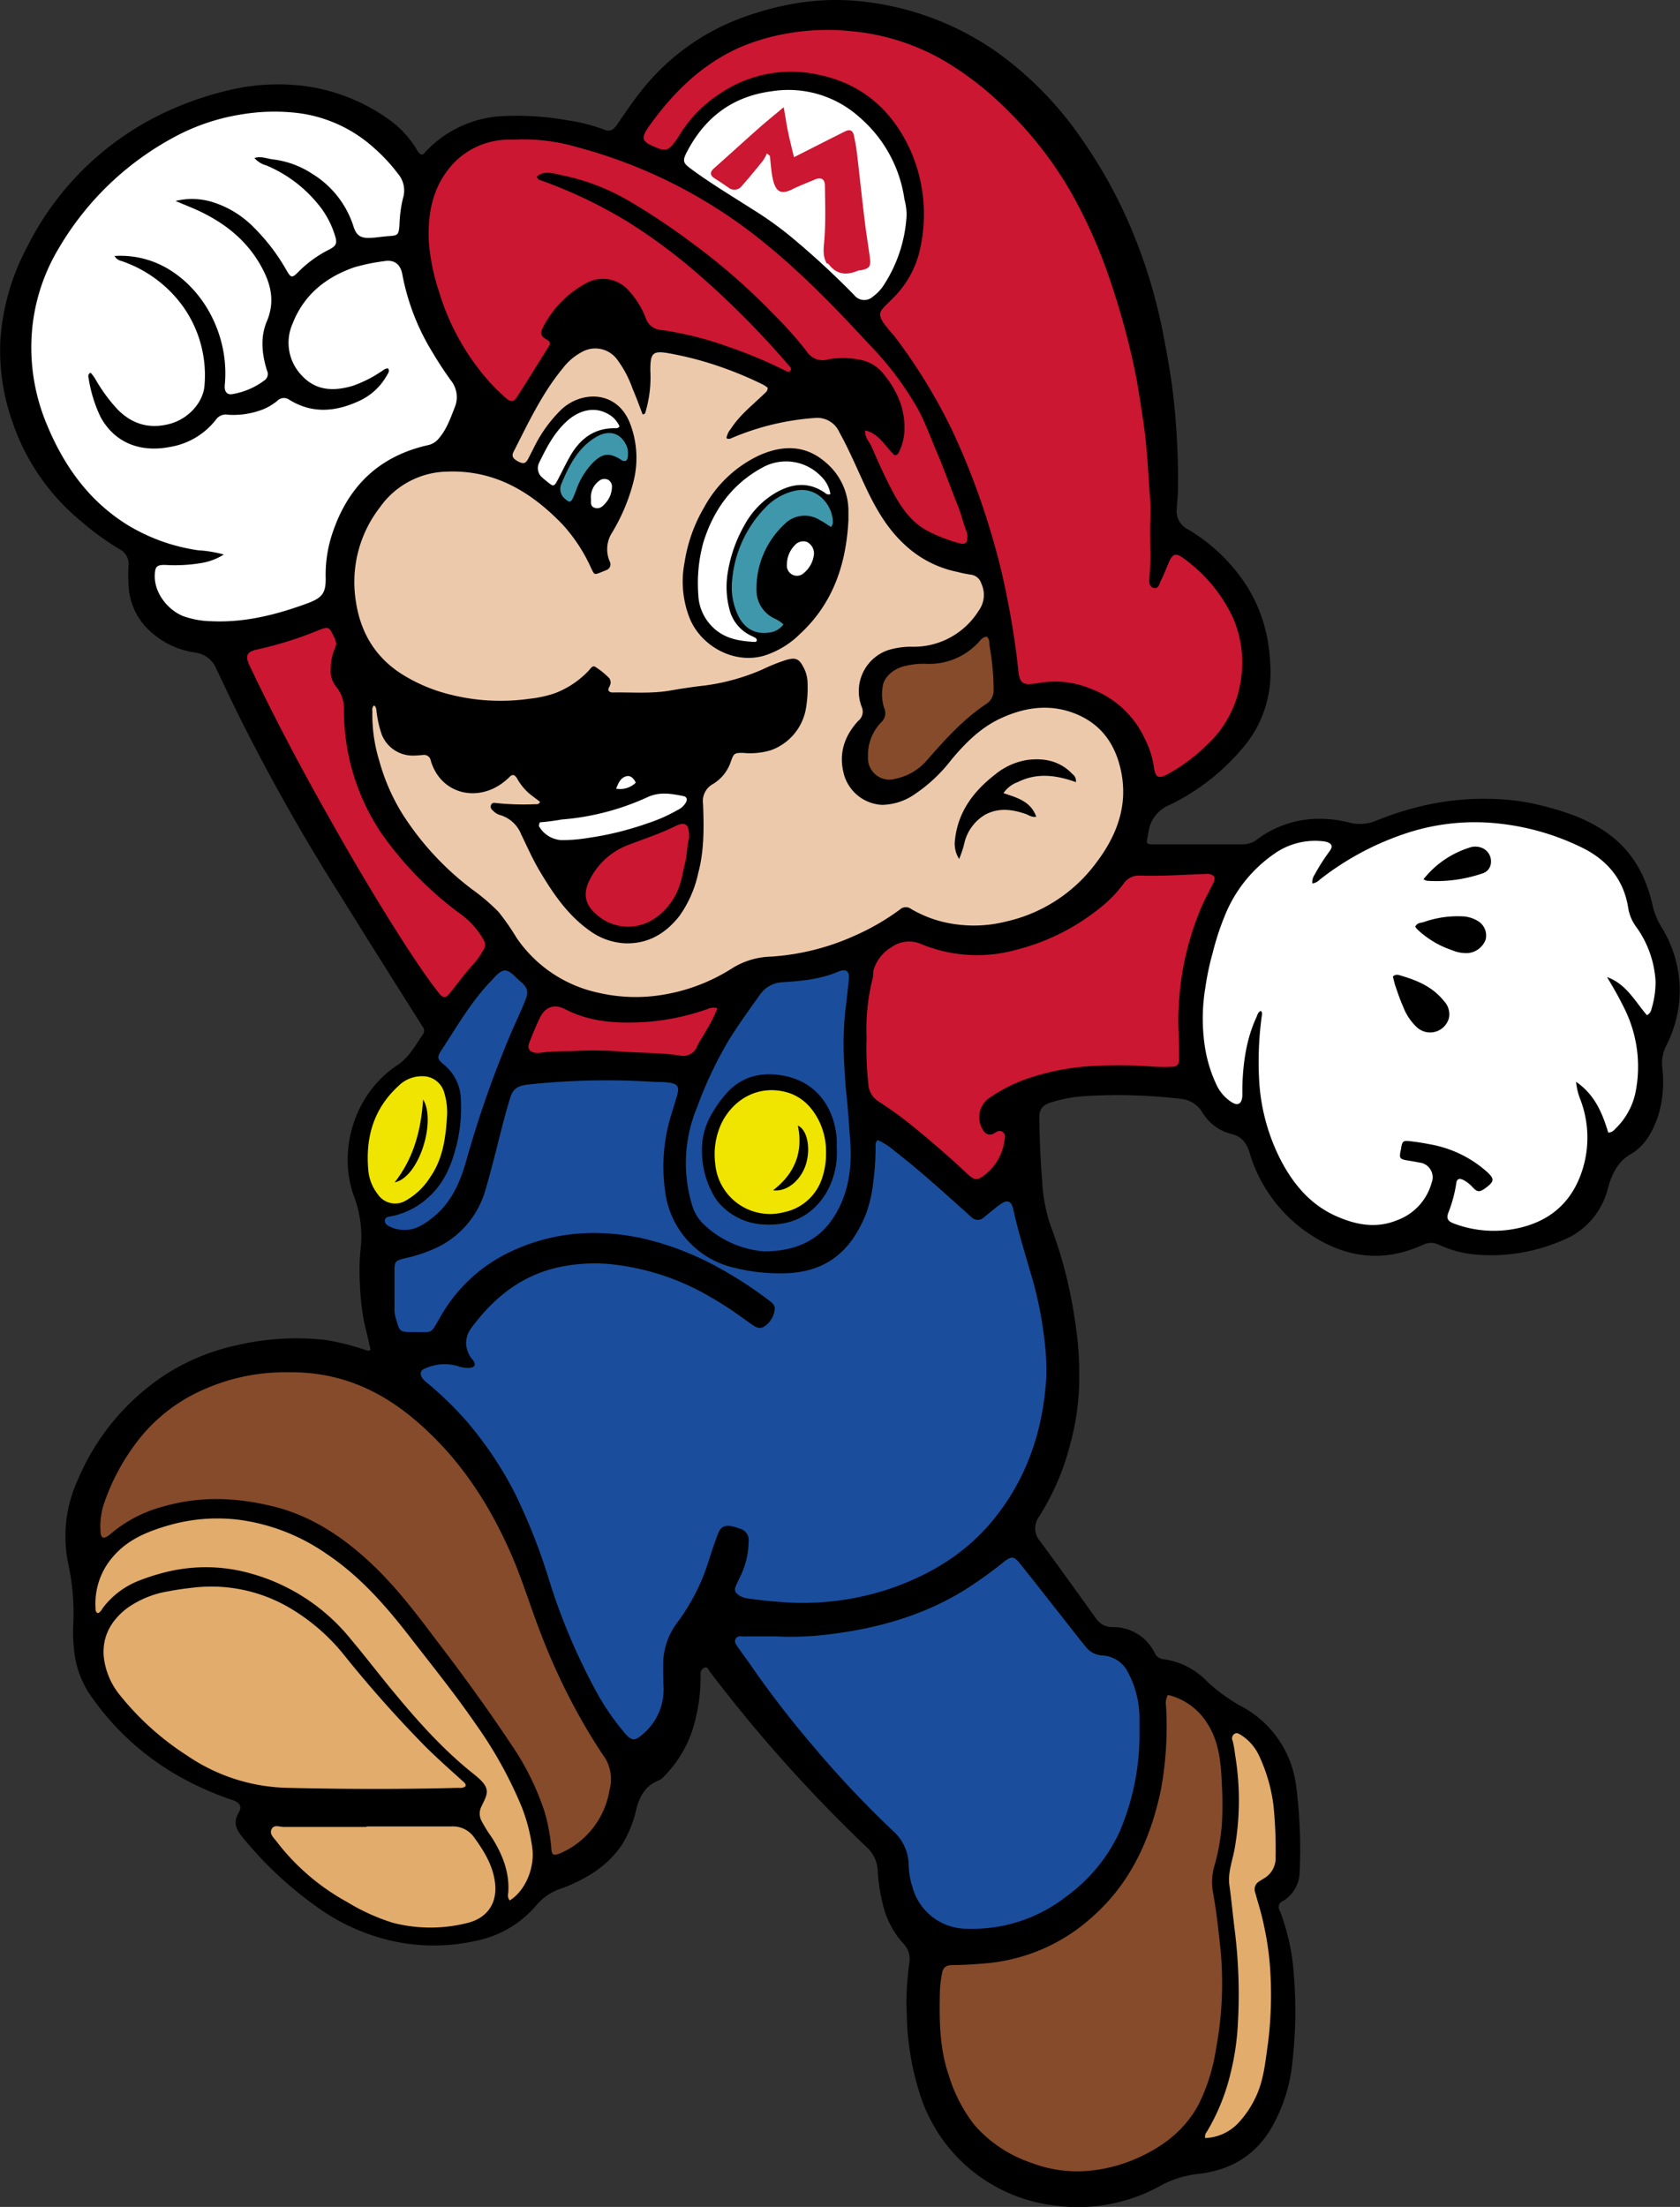 <svg xmlns="http://www.w3.org/2000/svg" viewBox="0 0 333.55 438.13"><rect x="0" y="0" width="333.55" height="438.13" fill="#333333" stroke="none"/><defs><style>.cls-1{fill:#1a4e9c;}.cls-2{fill:#edc9ac;}.cls-3{fill:#fff;}.cls-4{fill:#cb1731;}.cls-5{fill:#854b2b;}.cls-6{fill:#e2ac6d;}.cls-7{fill:#efe500;}.cls-8{fill:#3f97ab;}</style></defs><g id="katman_2" data-name="katman 2"><g id="katman_1-2" data-name="katman 1"><path d="M329.89,184.09a14.29,14.29,0,0,1-1.78-4.33c-1.18-5.29-3.54-10-7.8-13.46-4.46-3.64-9.82-5.32-15.3-6.63a44.55,44.55,0,0,0-9.21-1.07,52.89,52.89,0,0,0-12.62,1.22,60.76,60.76,0,0,0-9.93,3.1,8.26,8.26,0,0,1-5.17.43,23.89,23.89,0,0,0-5.92-.79,20.44,20.44,0,0,0-12.54,4.07,4.67,4.67,0,0,1-3,1c-5.72,0-11.44,0-17.16,0-2,0-1.94,0-1.53-1.85,0-.14,0-.29.07-.43a6.77,6.77,0,0,1,4.18-5.53,43.79,43.79,0,0,0,14.27-11,22.84,22.84,0,0,0,5.79-15.72,38.5,38.5,0,0,0-.55-5.95,30.27,30.27,0,0,0-4.09-10.72,35.15,35.15,0,0,0-11.82-11.38,4,4,0,0,1-2.15-4c.11-1.48.26-2.94.26-4.42a149.92,149.92,0,0,0-1.12-19.52c-.5-3.82-1.21-7.58-1.94-11.36A105.36,105.36,0,0,0,226,48.9a95.79,95.79,0,0,0-10.9-20.81,69.93,69.93,0,0,0-17-17.62,57.18,57.18,0,0,0-25-9.94,48.18,48.18,0,0,0-16.2.33,59.37,59.37,0,0,0-11.71,3.5,45.5,45.5,0,0,0-18.38,14.33c-1.53,1.95-2.87,4-4.3,6.06-.82,1.15-1.46,1.41-2.53,1a35.25,35.25,0,0,0-7.3-1.87,56.85,56.85,0,0,0-13.79-.77A22.45,22.45,0,0,0,84.61,30c-.28.29-.49.72-1,.68a2.45,2.45,0,0,1-.92-1.07,19.71,19.71,0,0,0-5.64-6,37.06,37.06,0,0,0-17.28-6.61,41.77,41.77,0,0,0-14.17.87,64.58,64.58,0,0,0-14,5A58.21,58.21,0,0,0,5.37,49.06,45.87,45.87,0,0,0,.08,67.43,42.27,42.27,0,0,0,2.5,83.85a43.69,43.69,0,0,0,13.55,19.6A55,55,0,0,0,23.67,109a3.31,3.31,0,0,1,1.85,3.4,25,25,0,0,0,0,3.57,13,13,0,0,0,4.28,9.34,16.6,16.6,0,0,0,8.89,4.23,5.27,5.27,0,0,1,4.29,3.31c1.48,3.09,2.93,6.18,4.44,9.25a401,401,0,0,0,19.77,35.07c5.52,8.9,11.11,17.76,16.69,26.62a1.23,1.23,0,0,1,.15,1.45c-1.54,2.26-2.79,4.67-5.23,6.29C70.57,217,67,228,70.19,237.28a22.53,22.53,0,0,1,1.5,9.81,43,43,0,0,0-.23,7.85,50.56,50.56,0,0,0,.77,7.22c.42,1.94.94,3.85,1.34,5.85a1,1,0,0,1-1,0,49.44,49.44,0,0,0-8-2,51.9,51.9,0,0,0-17.3,1,43.27,43.27,0,0,0-14.45,5.9,46.55,46.55,0,0,0-17.42,21,26.85,26.85,0,0,0-1.81,16.75,45.18,45.18,0,0,1,.94,12.06,29.16,29.16,0,0,0,.13,4.28,19.28,19.28,0,0,0,3,9.13,53,53,0,0,0,18.65,16.94,60.82,60.82,0,0,0,9.79,4.27c1.56.52,2,1.3,1.29,2.52-1,1.7-.67,3.1.51,4.56a74.33,74.33,0,0,0,14.8,14,40.77,40.77,0,0,0,16.48,7.18,37.92,37.92,0,0,0,15.19-.27,21.11,21.11,0,0,0,12-6.94,10.81,10.81,0,0,1,4.84-3.39c.67-.23,1.34-.49,2-.78,4.17-1.82,7.86-4.26,10.39-8.18a22.65,22.65,0,0,0,2.73-6.86c.64-2.49,1.76-4.62,4.33-5.66a3.23,3.23,0,0,0,1.05-.72,23.67,23.67,0,0,0,6.48-12,33.55,33.55,0,0,0,.9-8.35,1.3,1.3,0,0,1,.81-1.38c.59-.2.77.41,1,.78,3.42,4.45,6.92,8.85,10.58,13.12a293.88,293.88,0,0,0,20.52,21.68,6.67,6.67,0,0,1,2.26,4.59,33.68,33.68,0,0,0,.94,6.46,17.48,17.48,0,0,0,4.16,8.16,4.34,4.34,0,0,1,1.19,3.75,62.67,62.67,0,0,0-.6,8.1c.12,2.32.09,4.63.37,7a55.75,55.75,0,0,0,2.48,11.53,31.9,31.9,0,0,0,26.51,21.6,33.72,33.72,0,0,0,21.34-4.05,20.15,20.15,0,0,1,7.46-2.23c6-.72,10.82-3.44,14.06-8.67a32.4,32.4,0,0,0,4.43-13.59,88.38,88.38,0,0,0,.21-18.11,42.33,42.33,0,0,0-2.73-11.89,1.26,1.26,0,0,1,.59-1.86,6.83,6.83,0,0,0,3.36-5.68,98.52,98.52,0,0,0-.7-17.25,22.37,22.37,0,0,0-.91-4,20.82,20.82,0,0,0-10-11.78,33.54,33.54,0,0,1-6.78-4.94,14.73,14.73,0,0,0-8.77-4.41,2,2,0,0,1-1.56-1.13,9.21,9.21,0,0,0-8.54-5.23,3.82,3.82,0,0,1-3.22-1.79c-3.67-5.1-7.33-10.21-11.06-15.27a3.87,3.87,0,0,1-.21-4.84,49.47,49.47,0,0,0,6.15-14.21A50.29,50.29,0,0,0,214.25,275a68.8,68.8,0,0,0-.41-9.83c-.42-3.26-.93-6.5-1.64-9.69a88.16,88.16,0,0,0-3.66-12.27,33,33,0,0,1-1.63-8.8c-.36-4.18-.49-8.36-.57-12.55,0-1.72.72-2.48,2.34-3a28.08,28.08,0,0,1,6.87-1.26,105.82,105.82,0,0,1,18.83.55,5.53,5.53,0,0,1,4.3,2.64,9.46,9.46,0,0,0,5.82,4.34c2,.48,3,1.78,3.57,3.63A29.42,29.42,0,0,0,259,244.3c7.35,5.28,15.13,6.66,23.54,2.82a3.56,3.56,0,0,1,3.15,0,21.83,21.83,0,0,0,7.13,1.93A35.49,35.49,0,0,0,310,246.34,15,15,0,0,0,319.22,236c.72-2.76,1.93-5.36,4.53-6.86,2.8-1.62,4.19-4.23,5.26-7a22.88,22.88,0,0,0,1-10.29,7.78,7.78,0,0,1,.81-4.27,24.41,24.41,0,0,0,2.68-10.28A24,24,0,0,0,329.89,184.09Z"/><g id="sczt7j"><path class="cls-1" d="M174.27,226.35a13,13,0,0,1,3.41,2.21c5,3.86,9.62,8.1,14.31,12.28.28.26.55.54.85.77a1.75,1.75,0,0,0,2.57,0c1.06-.82,2.06-1.71,3.14-2.48,1.52-1.07,2.28-.73,2.67,1.1.92,4.24,2.23,8.38,3.42,12.55a74.8,74.8,0,0,1,2.71,13.11,46.73,46.73,0,0,1,.37,7.83c-.67,10.27-3.78,19.63-10.32,27.77-5.42,6.74-12.42,11-20.43,13.82a54.48,54.48,0,0,1-19.82,2.86,86.64,86.64,0,0,1-9-.89,3.5,3.5,0,0,1-1.67-.76,1.19,1.19,0,0,1-.44-1.52c.27-.61.53-1.22.83-1.81a16.35,16.35,0,0,0,1.77-7.15,2.36,2.36,0,0,0-1.8-2.58c-.45-.14-.9-.32-1.36-.42-1.57-.33-2.38,0-2.95,1.51-.67,1.73-1.24,3.5-1.81,5.27a40.55,40.55,0,0,1-6.25,12.29,13.83,13.83,0,0,0-2.8,8.1c0,1.47,0,2.95.06,4.43a11.61,11.61,0,0,1-4.21,9.73c-1.46,1.25-2.06,1.27-3.33-.13A48.4,48.4,0,0,1,118,335.1,121.78,121.78,0,0,1,109,313.63,115.87,115.87,0,0,0,102,296a73.89,73.89,0,0,0-9.61-14.14,71.22,71.22,0,0,0-7.82-7.52,4.74,4.74,0,0,1-.51-.49c-.83-1-.69-1.84.49-2.24a9.38,9.38,0,0,1,6.29-.42,5.76,5.76,0,0,0,2.39.37c1.06-.11,1.33-.67.68-1.53a5.2,5.2,0,0,1-1.36-3.21,4.93,4.93,0,0,1,.9-3c4.5-6.16,10.13-10.73,17.78-12.3a33.6,33.6,0,0,1,10.36-.51,49.06,49.06,0,0,1,18.14,5.73,73.79,73.79,0,0,1,7.71,4.9c.47.33.92.68,1.39,1,.87.59,1.76,1.39,2.86.74A4.64,4.64,0,0,0,153.8,260c.14-.81-.43-1.3-1-1.74A79.81,79.81,0,0,0,141,250.77a58,58,0,0,0-13.78-5c-9-1.86-17.73-1.18-26.07,2.83a31.22,31.22,0,0,0-13.61,12.65c-2.24,3.82-1.37,3.15-5.49,3.2-2.69,0-2.68,0-3.42-2.6a6.07,6.07,0,0,1-.31-1.68c0-2.72,0-5.43,0-8.15,0-1.51.31-1.77,1.76-2.14A30.47,30.47,0,0,0,87,247.55a18.17,18.17,0,0,0,9.35-11.21c1.37-4.65,2.48-9.39,3.71-14.08.37-1.38.76-2.76,1.17-4.12.6-2,1.5-2.59,3.62-2.83a146,146,0,0,1,25.26-.51c.86,0,1.72,0,2.57.12,1.89.2,2.28.82,1.72,2.68-.38,1.28-.78,2.55-1.17,3.83a34.77,34.77,0,0,0-1.18,15,17.78,17.78,0,0,0,13.68,15.24,36.9,36.9,0,0,0,9.76,1.12c8.2-.1,13.37-4.07,16.45-11.82a25.94,25.94,0,0,0,1.45-6.38,53.08,53.08,0,0,0,.45-7.12A1.2,1.2,0,0,1,174.27,226.35Z"/><path class="cls-2" d="M120.84,137.16c-.16-.44.12-.7.23-1a1.46,1.46,0,0,0-.09-1.5,15.14,15.14,0,0,0-2.75-2.24c-.57-.44-1,.35-1.36.73a18,18,0,0,1-6.71,4.48,23.35,23.35,0,0,1-5,1.09A40.75,40.75,0,0,1,89.83,138a32.92,32.92,0,0,1-10.09-4.19c-5.45-3.49-8.33-8.59-9.16-14.94a24.19,24.19,0,0,1,4.84-18.14,16.69,16.69,0,0,1,13.37-7.1c9.42-.36,16.63,4,22.86,10.45a32.69,32.69,0,0,1,5.76,8.81c.6,1.25.59,1.25,1.89.73.35-.15.71-.27,1.06-.43a1.21,1.21,0,0,0,.68-1.76,6.08,6.08,0,0,1,.51-5.73,37.66,37.66,0,0,0,4.12-9.69,19.15,19.15,0,0,0-.56-11.9c-2.61-6.76-9.81-6.55-13.77-2.7a27.28,27.28,0,0,0-5,6.78c-.51,1-1,2-1.49,2.92s-.93,1-1.84.58c-1.22-.64-1.51-1.14-1-2.09,2.9-5.68,5.6-11.48,9.7-16.45a11.53,11.53,0,0,1,3.88-3.3,5.38,5.38,0,0,1,6.93,1.51,21.67,21.67,0,0,1,3.06,5.78c.73,1.7,1.37,3.43,2,5.12.58,0,.54-.42.65-.71a24.34,24.34,0,0,0,.89-8c0-3.55.46-4,3.92-3.37a67.72,67.72,0,0,1,11,3,72.41,72.41,0,0,1,7.48,3.19,6.45,6.45,0,0,1,.9.61c0,.75-.52,1-.92,1.42-2.23,2.13-4.68,4.07-6.38,6.71a3.88,3.88,0,0,0-.89,1.87c.48.3.84.07,1.24-.1a51.21,51.21,0,0,1,16.3-3.9,4.79,4.79,0,0,1,4.87,2.82c2,3.6,3.56,7.36,5.3,11.06,2,4.24,4.33,8.27,7.88,11.46a21.46,21.46,0,0,0,10.31,5.23,23.35,23.35,0,0,0,2.79.56,2.51,2.51,0,0,1,1.92,1.76,5.29,5.29,0,0,1-.53,5.37,15.2,15.2,0,0,1-13.07,7.16,15.48,15.48,0,0,0-5.07.72,8.63,8.63,0,0,0-5.08,11.23,2.32,2.32,0,0,1-.68,2.75c-2.89,3.12-4,6.78-2.77,10.92a8.31,8.31,0,0,0,7.46,5.77,11.7,11.7,0,0,0,6.67-2.23,30.69,30.69,0,0,0,7.13-6.75c2.78-3.31,5.79-6.35,9.77-8.19,5.14-2.39,10.43-3,15.71-.55,4.48,2.1,7,5.8,8.1,10.59,1.62,7.08-.68,13.14-4.86,18.66a30.6,30.6,0,0,1-18,11.66,26,26,0,0,1-10.19.47,23.51,23.51,0,0,1-8.55-3,1.71,1.71,0,0,0-2.19.1,46.42,46.42,0,0,1-9,5.21,47.79,47.79,0,0,1-16.65,4.16,15.25,15.25,0,0,0-7.53,2.22,36.57,36.57,0,0,1-15.45,5.57,32.82,32.82,0,0,1-11.34-.64,26.3,26.3,0,0,1-16.17-10.9A46.92,46.92,0,0,0,99,181.06a39.3,39.3,0,0,0-5.2-4.45,57.31,57.31,0,0,1-13.89-15A40.23,40.23,0,0,1,75.29,151a31,31,0,0,1-1.36-9.56c0-.45-.15-.95.34-1.39.54.38.43,1,.53,1.52a21.3,21.3,0,0,0,1,4.28A6.62,6.62,0,0,0,82.24,150c.57,0,1.14-.07,1.71-.11a1.34,1.34,0,0,1,1.57,1.1c2,6.84,9.68,8.52,15,3.85.21-.18.43-.38.63-.58.59-.6,1-.49,1.47.21a11.15,11.15,0,0,0,2.49,3.1c.7.56,1.42,1.08,2.11,1.61-.24.57-.67.48-1,.48a52.07,52.07,0,0,1-7.7-.23c-.41-.07-.79-.08-1,.32a.89.89,0,0,0,.32,1.14,3.08,3.08,0,0,0,1.29.87,6.47,6.47,0,0,1,4.33,3.85c1.2,2.48,2.31,5,3.73,7.38,2.64,4.43,5.53,8.68,9.82,11.73a13,13,0,0,0,7,2.55c4.6.18,8.14-1.91,10.91-5.46a23.08,23.08,0,0,0,3.73-8.57c1.19-4.49,1.1-9.05.94-13.61a3.85,3.85,0,0,1,2-4,8.2,8.2,0,0,0,3.54-4.52c.58-1.58.71-1.65,2.39-1.64a14.43,14.43,0,0,0,5.5-.52,10.75,10.75,0,0,0,6.92-7.91,23.84,23.84,0,0,0,.4-5.25,6.88,6.88,0,0,0-.94-3.54c-.8-1.49-1.49-1.71-3.16-1.28a37.08,37.08,0,0,0-5,2,42.45,42.45,0,0,1-11.66,3.17c-2.27.25-4.53.61-6.78,1-3.7.6-7.42.27-11.13.34A1.06,1.06,0,0,1,120.84,137.16Zm47.61-33.9c0-.62,0-1.24,0-1.86A12.6,12.6,0,0,0,164,91.86c-4.05-3.59-8.65-3.54-13.34-1.42a24.14,24.14,0,0,0-10.83,10.23,30.82,30.82,0,0,0-3.93,11.07A19.79,19.79,0,0,0,137,122.91c2.28,5.37,8.7,9,14.71,7.26a17.58,17.58,0,0,0,7.14-4.33C165.41,119.77,168,112,168.45,103.26Zm45.16,52a1.68,1.68,0,0,0-.69-1.59c-2.43-2.57-5.51-3.22-8.87-2.81a13.27,13.27,0,0,0-6.44,2.87c-4.28,3.31-7.38,7.37-8,12.94a5.65,5.65,0,0,0,.82,3.86,20,20,0,0,0,1.08-3.33,8.91,8.91,0,0,1,4.06-5.45c2.66-1.43,5.31-1.09,8-.18.67.23,1.29.75,2.17.57-1.1-3.09-3.85-3.78-6.51-4.68a5.82,5.82,0,0,1,2.86-2.2C205.84,153.38,209.68,153.85,213.61,155.28Z"/><path class="cls-3" d="M260.55,175.4a2.62,2.62,0,0,0,1.53-.81,56.53,56.53,0,0,1,17.16-9.18,43.4,43.4,0,0,1,18.88-1.85,49.33,49.33,0,0,1,16.31,4.88c4.85,2.49,8,6.34,8.85,11.87a8.48,8.48,0,0,0,1.61,3.75,20.45,20.45,0,0,1,3.81,10.76,18.46,18.46,0,0,1-.85,5.62,1.58,1.58,0,0,1-.88,1.1c-2.36-2.77-4.13-6.23-7.91-7.56,1.21,2,2.36,4,3.37,6.07a25.93,25.93,0,0,1,2.23,17.09,13.93,13.93,0,0,1-4,7,1.75,1.75,0,0,1-1.36.71c-1.15-3.84-2.67-7.55-6.39-10.08a13.23,13.23,0,0,0,.92,3.68,21.25,21.25,0,0,1,.45,13.46c-1.85,6.15-5.84,10.13-12.09,11.73a22.47,22.47,0,0,1-13.47-.71c-1.24-.45-1.59-1-1.18-2.13a26.73,26.73,0,0,0,1.59-5.89c.1-.89.63-1.06,1.45-.63a6.56,6.56,0,0,1,1.79,1.41c.93,1,1.39,1,2.43.27,2-1.45,2-1.93.15-3.56a23,23,0,0,0-11.09-5.23c-1.36-.27-2.72-.48-4.09-.63-1.17-.12-1.37.09-1.57,1.28,0,.19-.06.38-.1.56-.32,1.57-.21,1.72,1.32,2,.8.13,1.6.26,2.39.42a2.94,2.94,0,0,1,2.43,4,11,11,0,0,1-6.92,7.47c-4.28,1.74-8.42.83-12.4-1-4.87-2.28-8.14-6.21-10.58-10.85A39.39,39.39,0,0,1,250,214.54a66.56,66.56,0,0,1,.55-13.09.8.8,0,0,0-.21-.75c-.59.2-.68.82-.9,1.28-2,4.34-2.64,9-2.78,13.73,0,.62,0,1.24,0,1.86-.12,1.68-.95,2.07-2.35,1.1a8.34,8.34,0,0,1-2.64-3,27.39,27.39,0,0,1-2.49-8.13,37.39,37.39,0,0,1,.14-11.52,53.72,53.72,0,0,1,1.44-6.82,53,53,0,0,1,2.43-7.44,27.32,27.32,0,0,1,9.75-12.22A14,14,0,0,1,262.5,167a4.49,4.49,0,0,1,1,.18c1,.37,1.12.87.53,1.74a39.14,39.14,0,0,0-3,4.69A2.69,2.69,0,0,0,260.55,175.4Zm16,18.48c.16.6.28,1.24.49,1.86.47,1.34.91,2.71,1.5,4a10.8,10.8,0,0,0,2.81,4.24,3.87,3.87,0,0,0,6.32-1.85,3.79,3.79,0,0,0-1-3.41c-2.17-2.74-5.21-4.06-8.44-5C277.73,193.56,277.11,193.3,276.55,193.88Zm4.42-9.95a4,4,0,0,0,.33.48,18.5,18.5,0,0,0,6.88,4.19,7.45,7.45,0,0,0,3.19.62,4.15,4.15,0,0,0,3.57-2.62,3.34,3.34,0,0,0-1.47-3.72,6.34,6.34,0,0,0-2.81-.94,20.24,20.24,0,0,0-8,1.12C282.13,183.24,281.41,183.14,281,183.93Zm1.65-9.37a2.77,2.77,0,0,0,.67.3,28.21,28.21,0,0,0,10.94-1.43,2.39,2.39,0,0,0,1.79-2.19,2.9,2.9,0,0,0-1.46-2.75,3.47,3.47,0,0,0-2.9-.18A18.79,18.79,0,0,0,282.62,174.56Z"/><path class="cls-4" d="M228.35,105.79c0,2.86.16,5.72-.12,8.57-.09.88-.21,2.07.8,2.36s1.17-.93,1.52-1.59c.59-1.13,1-2.35,1.54-3.53.7-1.64,1.38-1.89,2.81-.82a30.26,30.26,0,0,1,10,12.1,22.34,22.34,0,0,1,1.41,12.46A21.71,21.71,0,0,1,239.51,148a35.35,35.35,0,0,1-7.67,5.69c-1.8,1-2.46.68-2.74-1.38a18,18,0,0,0-1.83-5.69,19.13,19.13,0,0,0-10.63-9.85A18.29,18.29,0,0,0,206,135.65l-.14,0c-3,.48-3.43,0-3.74-3-.46-4.4-1.14-8.77-2-13.12a130.75,130.75,0,0,0-3.27-13.43,144.5,144.5,0,0,0-8-21.07,110.15,110.15,0,0,0-11.3-18.33A34.91,34.91,0,0,1,175.33,64c-.84-1.39-.83-2,.31-3.16.89-.93,1.85-1.78,2.69-2.76a19.31,19.31,0,0,0,4.47-9.28,31.37,31.37,0,0,0-2-18.87c-3.52-7.82-9.4-13.15-17.89-15a25.15,25.15,0,0,0-20,3.68,25.81,25.81,0,0,0-8,8.2,14.23,14.23,0,0,1-1.23,1.76c-1,1.27-1.7,1.41-3.25.78-3.12-1.27-3.34-1.81-1.39-4.53,4.62-6.44,10.14-11.87,17.45-15.24a42.15,42.15,0,0,1,9.67-2.91A45.21,45.21,0,0,1,169,6.19a44.7,44.7,0,0,1,19.71,6.63A63.93,63.93,0,0,1,200.14,22a75.66,75.66,0,0,1,12.25,15.74,99.92,99.92,0,0,1,7.9,17.56A157.1,157.1,0,0,1,225,72.06c.86,3.85,1.41,7.77,2,11.67.74,4.81.92,9.66,1.29,14.49C228.51,100.73,228.35,103.26,228.35,105.79Z"/><path class="cls-3" d="M44.43,110.09a23.88,23.88,0,0,0-5.06-.84,37.15,37.15,0,0,1-14-5c-7.82-4.83-12.8-11.94-16.2-20.29a39.49,39.49,0,0,1-2.84-18,38.15,38.15,0,0,1,5.43-16.83A58.73,58.73,0,0,1,35,27a41.6,41.6,0,0,1,12.65-4.24A39.76,39.76,0,0,1,58,22.32a27.63,27.63,0,0,1,16.2,7A34.45,34.45,0,0,1,79,34.47a5.14,5.14,0,0,1,1,4.92,25.31,25.31,0,0,0-.69,5.37c-.18,1.94-.33,2-2.29,2.13-1.19.08-2.37.3-3.55.34-1.89.07-2.73-.48-3.29-2.29A19,19,0,0,0,62,34.51a18.15,18.15,0,0,0-7.85-2.87c-1.15-.14-2.29-.68-3.63-.27a4.74,4.74,0,0,0,2.36,1.47,26.44,26.44,0,0,1,11.08,8.74,18.3,18.3,0,0,1,2.56,5.23c.48,1.53.22,2-1.17,2.74A23.06,23.06,0,0,0,59.22,54c-1.22,1.21-1.42,1.21-2.28-.24a39.2,39.2,0,0,0-6.55-8.61A19.57,19.57,0,0,0,41.79,40a13.75,13.75,0,0,0-6.94-.1l3.48,1.45C44.47,44,49.45,47.87,52.44,54c1.54,3.17,2,6.31.56,9.74-1.36,3.18-1,6.56,0,9.8a1.54,1.54,0,0,1-.53,2,14.69,14.69,0,0,1-6.24,2.69c-1.19.24-1.73-.51-1.6-1.83.9-9.23-3.74-18.76-11.62-23.23a18.48,18.48,0,0,0-10.27-2.35,2.09,2.09,0,0,0,1.38,1A24.92,24.92,0,0,1,36.6,61.22a23.57,23.57,0,0,1,4,15.31c-.25,3.41-3.24,6.64-6.86,7.61-4.36,1.18-8-.11-10.92-3.43a33,33,0,0,1-3.68-5.09A8.23,8.23,0,0,0,18,74c-.59.25-.48.74-.4,1.11A27.29,27.29,0,0,0,20,82.85c2.89,5.2,8,7,13.76,5.88A14.55,14.55,0,0,0,43,83.15a2.38,2.38,0,0,1,2.31-.81,16.25,16.25,0,0,0,6.73-1,11,11,0,0,0,3.06-1.8,1.82,1.82,0,0,1,2.35-.17c4.54,2.81,9.16,2.38,13.77.27a12.06,12.06,0,0,0,5.6-5.13c.23-.4.57-.78.26-1.34-.63-.1-1,.39-1.5.66A24.65,24.65,0,0,1,70,76.61c-3.76,1.1-7.3,1-10.13-2.11A9.36,9.36,0,0,1,58.1,64.23c2.22-5.68,6.55-9.18,12.23-11.16a38.23,38.23,0,0,1,5.87-1.21c2-.37,3.31.5,3.69,2.67a45.58,45.58,0,0,0,6,15.46c1.12,1.89,2.33,3.72,3.6,5.5a5.29,5.29,0,0,1,.8,5.37c-.89,2.26-1.67,4.56-3.36,6.4A3.69,3.69,0,0,1,85,88.37c-9.8,2.19-16,8.27-19.08,17.73a25.9,25.9,0,0,0-1.26,8.56c.06,3.06-.66,4-3.54,5.09C55,122,48.68,123.64,42,123.33a17.47,17.47,0,0,1-5.6-1c-2.93-1.14-5.82-4.52-5.67-8.18.06-1.65.37-2,2-2a31.63,31.63,0,0,0,7.4-.4A12,12,0,0,0,44.43,110.09Z"/><path class="cls-1" d="M154,324.87a61,61,0,0,0,10.62-.41c9.84-1.2,19.2-3.86,27.65-9.28a86.64,86.64,0,0,0,7.05-5.11c1.46-1.16,2-1.14,3.19.34,3.86,4.84,7.67,9.72,11.49,14.58.5.64,1,1.26,1.52,1.9a4.48,4.48,0,0,0,3.41,1.77,6,6,0,0,1,5.08,3.46,19.51,19.51,0,0,1,2.23,8.92c0,1,0,2.1,0,3.15a49,49,0,0,1-4.06,19.7,33.09,33.09,0,0,1-10.48,12.62,30.25,30.25,0,0,1-19.57,6.4,11.23,11.23,0,0,1-11-8.37,15.11,15.11,0,0,1-.71-4.07,9.26,9.26,0,0,0-3-6.87A202.44,202.44,0,0,1,161,346.13a193.13,193.13,0,0,1-12-15.62c-.78-1.14-1.63-2.23-2.41-3.37-.36-.54-.92-1.1-.52-1.81s1.1-.44,1.69-.45C149.78,324.86,151.83,324.87,154,324.87Z"/><path class="cls-5" d="M57.15,272.44c10.06-.17,18.19,3.44,25.36,9.55,8.56,7.28,14.55,16.39,19,26.6,2.29,5.25,3.9,10.74,6,16.05a124.32,124.32,0,0,0,10,20.33c.85,1.38,1.72,2.74,2.64,4.07a8.1,8.1,0,0,1,.86,6.36,16.55,16.55,0,0,1-9.27,12.3,7.83,7.83,0,0,1-.79.34c-1.08.38-1.37.21-1.48-.94a36,36,0,0,0-1.4-7.56,52.5,52.5,0,0,0-6.52-13.14c-4.74-7.14-9.78-14.07-15-20.88C82.4,320,78.18,314.46,73,309.74c-5.48-5-11.66-9-19-10.73C47,297.3,39.82,297,32.75,299a26.68,26.68,0,0,0-10.63,5.39,4.88,4.88,0,0,1-.67.53c-.93.62-1.38.42-1.48-.71a14.28,14.28,0,0,1,.8-6.05,42.67,42.67,0,0,1,7.76-13.57,33.48,33.48,0,0,1,12.66-9.05A39.41,39.41,0,0,1,57.15,272.44Z"/><path class="cls-5" d="M231.89,336.49a12.69,12.69,0,0,1,7.8,5.64c2.44,3.78,2.73,8.06,2.91,12.35a65.92,65.92,0,0,1,0,7.57,41.54,41.54,0,0,1-1.5,8.42,11.5,11.5,0,0,0-.27,5.23c.69,3.71,1.07,7.43,1.48,11.17a70.46,70.46,0,0,1-.86,19.77,37.36,37.36,0,0,1-3.33,10.86c-2.63,5.12-6.85,8.45-12,10.8a30.26,30.26,0,0,1-11,2.74,25.5,25.5,0,0,1-10.5-1.71,25.77,25.77,0,0,1-11.15-7.46,30.3,30.3,0,0,1-5.09-9.83c-1.92-5.56-1.9-11.31-1.76-17.08a22.61,22.61,0,0,1,.43-3.25c.19-1.13.79-1.6,2.16-1.59,2.2,0,4.37-.16,6.56-.35a36,36,0,0,0,21.31-9.4c7.45-6.66,11.3-15.26,13.37-24.85a69.29,69.29,0,0,0,1.06-16.76A3.3,3.3,0,0,1,231.89,336.49Z"/><path class="cls-4" d="M171.76,85.44c2.87.68,4,3.27,5.85,4.93a.9.9,0,0,0,.9-.69,10.74,10.74,0,0,0,1-3.42c.43-4.66-1.27-8.6-4.14-12.09a7.77,7.77,0,0,0-5-2.81,16.42,16.42,0,0,0-6,0,3.72,3.72,0,0,1-4.19-1.58,73.15,73.15,0,0,0-6.36-7.15,124.57,124.57,0,0,0-16.3-14.3A134.33,134.33,0,0,0,125.07,40a43.33,43.33,0,0,0-13.94-5.29,9.35,9.35,0,0,0-2.53-.4,2.91,2.91,0,0,0-2,.76c.12.64.6.66,1,.81a94.24,94.24,0,0,1,17,8.13,111.42,111.42,0,0,1,14,10.4,174.16,174.16,0,0,1,18,18.13c.25.28.62.55.36,1s-.75.21-1.13,0a94.36,94.36,0,0,0-11.33-4.73,67.3,67.3,0,0,0-13.27-3.31,3.42,3.42,0,0,1-3-2.27,16.57,16.57,0,0,0-3.33-5.45,6.81,6.81,0,0,0-8.68-1.47A20.47,20.47,0,0,0,107.8,65c-.61,1.18-.45,1.75.78,2.43.69.39.73.78.36,1.37-2.08,3.31-4.13,6.64-6.24,9.92-.73,1.13-1.24,1.18-2.32.25a39.87,39.87,0,0,1-5.61-6.08,47.3,47.3,0,0,1-7.61-15,41.84,41.84,0,0,1-2-9.6c-.35-6.08.81-11.81,5.31-16.31a15.33,15.33,0,0,1,10.33-4.26c.38,0,.76,0,1.14,0a38.13,38.13,0,0,1,12.71,1.51,98.89,98.89,0,0,1,37.21,19.06c4.22,3.42,8.18,7.12,12,10.94,3,3,5.89,6.1,8.77,9.2a62.47,62.47,0,0,1,9.74,13c1.45,2.74,2.49,5.67,3.7,8.51,1.5,3.51,2.75,7.11,4.17,10.64.66,1.63,1,3.36,1.69,5a2.73,2.73,0,0,1,.14,1c0,1.2-.41,1.58-1.59,1.27a30.93,30.93,0,0,1-6.12-2.35c-3.46-1.76-5.47-4.78-7.21-8.06-1.52-2.86-2.83-5.82-4.12-8.79C172.58,87.68,171.68,86.83,171.76,85.44Z"/><path class="cls-4" d="M172.05,205.93a41.21,41.21,0,0,1,1.22-11.75c.15-.61,0-1.23.25-1.84a7.75,7.75,0,0,1,3.38-4.23,6,6,0,0,1,6.18-.61,29,29,0,0,0,18.47,1.12,43.53,43.53,0,0,0,17.95-9.29,25.25,25.25,0,0,0,3.57-3.88,3.63,3.63,0,0,1,3.14-1.62c4.33.14,8.66-.17,13-.32a3.44,3.44,0,0,1,.85,0c1.09.24,1.35.73.85,1.75-.9,1.84-1.91,3.61-2.67,5.52a58.23,58.23,0,0,0-3.66,13.31c-.33,2.27-.5,4.53-.61,6.8s.09,4.76.13,7.13c0,.81,0,1.62,0,2.43a1.25,1.25,0,0,1-1.36,1.33,32.71,32.71,0,0,1-3.43,0,91.38,91.38,0,0,0-11.7-.17A47.84,47.84,0,0,0,203,214.49a32,32,0,0,0-6.91,3.72,4.7,4.7,0,0,0-.67,6.49,1.47,1.47,0,0,0,2,.26c.54-.31,1.12-.7,1.71-.19s.4,1.11.29,1.73a10.38,10.38,0,0,1-3.78,6.66c-1.47,1.16-2.1,1.26-3.46,0-3.36-3.17-6.85-6.2-10.42-9.13a78.74,78.74,0,0,0-7.36-5.38,4.32,4.32,0,0,1-2-3.45A66.65,66.65,0,0,1,172.05,205.93Z"/><path class="cls-6" d="M92.45,354.57c-.49.51-1.14.36-1.73.37-11.14.3-22.28.26-33.42,0a36.66,36.66,0,0,1-20.2-6.44,55.49,55.49,0,0,1-13.32-12A14.53,14.53,0,0,1,20.61,329c-.38-4.08,1.42-7.28,4.62-9.73a19.53,19.53,0,0,1,8.25-3.36c1.58-.31,3.18-.53,4.79-.71a30.72,30.72,0,0,1,19.46,4.14,39.52,39.52,0,0,1,10.69,9.36,240.14,240.14,0,0,0,16,18c2.33,2.32,4.79,4.5,7.23,6.7C92,353.76,92.51,354,92.45,354.57Z"/><path class="cls-3" d="M180,42.68a28.09,28.09,0,0,1-4.69,14.15,8.17,8.17,0,0,1-2,2.05,2.52,2.52,0,0,1-3.7-.28,164.1,164.1,0,0,0-12.81-11.79,70.81,70.81,0,0,0-7.67-5.43c-4-2.56-8.08-5-11.92-7.84-1.55-1.13-1.77-1.56-.87-3.3,3.56-6.88,9-11.07,16.85-12.12a21.09,21.09,0,0,1,17.47,5.17,26.35,26.35,0,0,1,8.91,16.28A12.57,12.57,0,0,1,180,42.68Z"/><path class="cls-6" d="M101.2,377.3a1.61,1.61,0,0,1-.3-1.43c.32-4.08-1.11-7.65-3.2-11a29.53,29.53,0,0,1-2.11-3.39,3.14,3.14,0,0,1,0-2.86c1.3-2.67,2-3.61-1.49-6.38-6.12-4.85-11.27-10.65-16.22-16.65-2.79-3.38-5.45-6.86-8.27-10.21A38.9,38.9,0,0,0,49.85,312.4a32.76,32.76,0,0,0-17.08-.25,42.32,42.32,0,0,0-5.29,1.7A16.54,16.54,0,0,0,20.59,319c-.34.44-.57,1-1.12,1.26-.56-.19-.48-.68-.5-1.08a14.1,14.1,0,0,1,3.66-10.35c2.91-3.29,6.77-4.82,10.83-6a34.92,34.92,0,0,1,14.15-1.09,39.51,39.51,0,0,1,17.13,6.68c6.64,4.42,11.81,10.31,16.64,16.55,4.39,5.68,8.92,11.27,13,17.21a83.31,83.31,0,0,1,9.21,16.56,34.9,34.9,0,0,1,2.11,8.27C106.14,370.49,104.56,375.18,101.2,377.3Z"/><path class="cls-4" d="M66.76,127.93c-.1.28-.21.64-.36,1a10.24,10.24,0,0,0-.72,3.62,5.08,5.08,0,0,0,1.11,3.85,6.69,6.69,0,0,1,1.5,4.5,43.69,43.69,0,0,0,7.41,24.49,69,69,0,0,0,16.17,16.39,15.75,15.75,0,0,1,4.29,5.08,1.74,1.74,0,0,1-.21,1.76,15.48,15.48,0,0,1-2.25,3.12c-1.51,1.66-2.82,3.48-4.22,5.22-1,1.3-1.48,1.33-2.5,0-2.1-2.71-4-5.54-5.9-8.42-5.67-8.75-11-17.74-16.08-26.82-5.49-9.7-10.68-19.56-15.47-29.62-.93-2-.48-2.75,1.63-3.18a74.32,74.32,0,0,0,12.11-3.81c1.94-.76,2.08-.69,3,1.26A3.82,3.82,0,0,1,66.76,127.93Z"/><path class="cls-1" d="M151.62,248.42a19.59,19.59,0,0,1-12.11-5.56,8.76,8.76,0,0,1-2.21-4,28.63,28.63,0,0,1,1.09-19,78.14,78.14,0,0,1,6.48-13.64c1.89-3,4-5.93,6.06-8.82A5.76,5.76,0,0,1,155.4,195c3.75-.24,7.48-.59,11-2.09,1.59-.67,2.32-.12,2.13,1.6-.23,2.07-.44,4.15-.71,6.21a64.55,64.55,0,0,0-.17,11.12c.08,1.8.22,3.61.4,5.4.31,3,.52,6.06.74,9.09.4,5.34-.25,10.49-3.13,15.1S158.33,248.44,151.62,248.42ZM166.13,228c0-.62,0-1.24,0-1.86-.45-6.2-4-11.35-10.48-12.57-4.12-.78-7.95-.08-11.06,3.09a24.32,24.32,0,0,0-3.62,5.1,13.83,13.83,0,0,0-1.6,7,17.65,17.65,0,0,0,2.26,8.44,9,9,0,0,0,1.62,2.16,12.48,12.48,0,0,0,8.14,3.72c5.37.38,9.73-1.51,12.61-6.19A15.8,15.8,0,0,0,166.13,228Z"/><path class="cls-6" d="M72.78,362.6c5.62,0,11.24,0,16.86,0a5.14,5.14,0,0,1,4.52,2.21c2,2.76,3.76,5.63,4.14,9.12.44,4.09-1.72,7-5.74,7.89A29.81,29.81,0,0,1,78,381.73a40.57,40.57,0,0,1-9.07-4.12,44.56,44.56,0,0,1-14-12c-.55-.73-1.51-1.51-1-2.48s1.57-.43,2.4-.43c5.48,0,11,0,16.44,0Z"/><path class="cls-6" d="M239.28,424.47a1.41,1.41,0,0,1,.32-1.24,41.23,41.23,0,0,0,4.74-11.73,50.92,50.92,0,0,0,1.42-9.59,103.42,103.42,0,0,0-.59-18.53c-.39-3-.65-6.05-1.08-9.06-.38-2.67.72-5.15,1.11-7.72a55.08,55.08,0,0,0,0-18.34,18.77,18.77,0,0,0-.47-2.66,1.08,1.08,0,0,1,.26-1.31c.52-.42,1-.1,1.43.18a9.63,9.63,0,0,1,3.52,4,32.74,32.74,0,0,1,2.91,10.08,85.55,85.55,0,0,1,.41,10.11,4.63,4.63,0,0,1-2.35,4.28c-.32.2-.65.4-1,.63a1.82,1.82,0,0,0-.71,2.12c.61,2.2,1.31,4.36,1.75,6.61a57.48,57.48,0,0,1,1.24,8.74,77.61,77.61,0,0,1-.43,14.54c-.53,3.6-.81,7.28-2.4,10.66a19.94,19.94,0,0,1-3.47,5.2A9.58,9.58,0,0,1,239.28,424.47Z"/><path class="cls-5" d="M195.94,126.4c.59.55.46,1.28.54,1.91a49.17,49.17,0,0,1,.79,8.65,3.15,3.15,0,0,1-1.33,2.71c-4.67,3.08-8.35,7.19-12,11.38a11.24,11.24,0,0,1-6.22,3.57,4.25,4.25,0,0,1-5.39-4.29,9.4,9.4,0,0,1,2.59-6.9,2.44,2.44,0,0,0,.63-2.86,8.86,8.86,0,0,1-.3-4.24c.19-1.86,2.15-3.63,4.46-4.11a15,15,0,0,1,4-.44,13.38,13.38,0,0,0,10.33-4C194.6,127.22,195,126.44,195.94,126.4Z"/><path class="cls-1" d="M80.42,244.15a6.05,6.05,0,0,1-3-.62c-.51-.24-1.07-.57-1-1.26s.73-.71,1.22-.8A15.11,15.11,0,0,0,85,237.75c3-2.65,4.5-6.08,5.49-9.82a30.67,30.67,0,0,0,1-9.91,9.16,9.16,0,0,0-3.38-6.68c-1.31-1.09-1.39-1.41-.44-2.88,3.14-4.82,6-9.81,10.1-14,.29-.31.56-.65.88-.93,1.28-1.16,2-1.14,3.32.06.42.39.82.8,1.26,1.17,1.53,1.29,1.79,2.07,1,4-.89,2.2-1.92,4.35-2.86,6.54a210.26,210.26,0,0,0-8.81,25.18c-1.26,4.44-3.12,8.61-7,11.51C84,243.18,82.31,244.23,80.42,244.15Z"/><path class="cls-4" d="M136.83,166.33c-.44,1.44-.38,3.31-.84,5.11-.32,1.24-.49,2.52-.88,3.75a12.76,12.76,0,0,1-4.92,7,9.35,9.35,0,0,1-11.87-.74c-2.19-1.88-2.59-4.06-1.3-6.66a14.11,14.11,0,0,1,7.87-7.1c3-1.16,6.09-2.16,9-3.59C136.11,163,136.85,163.54,136.83,166.33Z"/><path class="cls-7" d="M88.77,221.28c-.25,4.35-.76,8.65-3.32,12.37a13.82,13.82,0,0,1-4.9,4.71A4.14,4.14,0,0,1,75,237.08a8.93,8.93,0,0,1-1.87-4.72c-.59-6.45,1-12.18,5.91-16.7a6.64,6.64,0,0,1,5-2A4.44,4.44,0,0,1,88.22,217,13.19,13.19,0,0,1,88.77,221.28ZM78.36,234.73c4.82-.95,8.3-12.15,5.64-16.46C83.6,224.34,82.16,229.87,78.36,234.73Z"/><path class="cls-4" d="M142.43,200.16a25.48,25.48,0,0,1-2.21,4.4c-.53,1.05-1.26,2-1.78,3.09a2.94,2.94,0,0,1-3.29,1.93c-3.68-.57-7.39-.54-11.09-.75a68.65,68.65,0,0,0-8.84-.24c-2.66.19-5.33,0-8,.43a3.45,3.45,0,0,1-.85,0c-1.22-.13-1.72-.84-1.29-2,.66-1.69,1.33-3.37,2.13-5,1.06-2.15,2.86-2.77,5-1.66,5.1,2.64,10.56,2.86,16.12,2.52a46.49,46.49,0,0,0,12.22-2.59A2.8,2.8,0,0,1,142.43,200.16Z"/><path class="cls-3" d="M107.19,163.25a41.51,41.51,0,0,0,4.28-.55,50.34,50.34,0,0,0,17-4.4c2.52-1.18,4.8-.73,7.21-.25.57.11.85.52.54,1.19a3.76,3.76,0,0,1-1.76,1.61,31.28,31.28,0,0,1-5.86,2.59,61.84,61.84,0,0,1-11.89,2.92,31.84,31.84,0,0,1-5.24.43,5.51,5.51,0,0,1-4.44-2.73C107,163.9,107,163.69,107.19,163.25Z"/><path class="cls-3" d="M123,84.65c-.29.42-.65.36-1,.36-3.85,0-6.55,1.89-8.52,5.07-1,1.66-1.82,3.44-2.73,5.16-.73,1.4-.87,1.41-2.07.42-.33-.27-.67-.53-1-.83a2.44,2.44,0,0,1-.57-3.1c1.5-3.09,3.08-6.11,5.76-8.4,2.4-2,5.23-2.55,7.65-1.25A5.11,5.11,0,0,1,123,84.65Z"/><path class="cls-8" d="M124.68,90.05a5.61,5.61,0,0,1-.05.75c-.11.65-.48.91-1.12.61-.17-.09-.32-.21-.48-.31-2.1-1.23-3.4-1.09-5.22.66a14.85,14.85,0,0,0-3.42,5.55c-.17.45-.35.89-.53,1.33-.5,1.15-.8,1.2-1.69.38a2.48,2.48,0,0,1-.75-2.86c1.55-3.72,3.33-7.31,7-9.44,2.55-1.47,4.88-.75,6,1.83A3.53,3.53,0,0,1,124.68,90.05Z"/><path class="cls-3" d="M117.32,98.93a4,4,0,0,1,1.56-3.41,1.67,1.67,0,0,1,1.86-.27,1.58,1.58,0,0,1,.75,1.57,4.85,4.85,0,0,1-1.28,3.07c-.55.66-1.2,1.26-2.18.91S117.42,99.55,117.32,98.93Z"/><path class="cls-3" d="M122.32,156.57c.46-1.06.87-2.21,2.09-2.47.86-.19,1.45.51,1.82,1.28A4.42,4.42,0,0,1,122.32,156.57Z"/><path class="cls-3" d="M164.87,98.08a.89.89,0,0,1-1-.18c-3.18-2.25-6.37-2-9.65-.19a16.59,16.59,0,0,0-6.41,6.54,27.84,27.84,0,0,0-3.33,9.48,17.41,17.41,0,0,0,.44,7.58,7.87,7.87,0,0,0,4.43,5,5.35,5.35,0,0,1,.74.41c.1.07.14.24.19.33,0,.26-.19.4-.38.39-3.09-.14-6.08-.63-8.4-2.94a9.43,9.43,0,0,1-2.86-6.48,30.4,30.4,0,0,1,1-10.32c2-6.48,5.75-11.64,11.79-14.91A9.64,9.64,0,0,1,163,94.55,6.28,6.28,0,0,1,164.87,98.08Z"/><path class="cls-8" d="M165,104.63c-.83-.52-1.49-1-2.19-1.35a5.6,5.6,0,0,0-7.08.81A17.45,17.45,0,0,0,150.19,117a6.22,6.22,0,0,0,3.51,5.76,6.26,6.26,0,0,1,1.85,1.21,4.12,4.12,0,0,1-3,1.63c-3.29.42-5.15-1.49-6.12-3.66a13,13,0,0,1-1.06-6.83,23.42,23.42,0,0,1,6.52-14.26,11.61,11.61,0,0,1,6-3.44c4.41-.94,7.6,3,7.46,6.53A3.62,3.62,0,0,1,165,104.63Z"/><path class="cls-3" d="M161.61,109.94a5.53,5.53,0,0,1-2,3.81,2,2,0,0,1-3.37-1.69,5.4,5.4,0,0,1,1.5-3.75,2.24,2.24,0,0,1,2.45-.73A2.56,2.56,0,0,1,161.61,109.94Z"/><path class="cls-7" d="M164,228.9a15.15,15.15,0,0,1-.67,4.64,10.08,10.08,0,0,1-7.7,7.12A10.92,10.92,0,0,1,142,231a14.57,14.57,0,0,1,1.47-8.45c2.56-4.69,7.39-7.07,12.48-5.77,3.29.84,5.46,3.15,6.86,6.18A13.9,13.9,0,0,1,164,228.9Zm-10.5,7.4c2.54.36,5.23-1.71,6.36-4.72s.63-7.17-1.45-8.12C159.5,228.75,157.79,233,153.49,236.3Z"/></g><path class="cls-4" d="M164.19,52.35c-.93-1.51-.65-3.06-.52-4.75.28-3.55.16-7.13.11-10.7,0-1.41-.78-1.78-2.09-1.22-1.53.65-3.09,1.24-4.59,2-2.2,1-3.14.27-3.69-2.27-.31-1.47-.38-3-.56-4.48l-.59-.46a9.1,9.1,0,0,1-.79,1.44c-1.37,1.7-2.75,3.39-4.18,5a1.84,1.84,0,0,1-2.67.32c-.9-.62-1.81-1.23-2.73-1.81s-1-1.22-.14-2c3-2.65,5.94-5.35,8.94-8,1.52-1.35,3.1-2.62,4.91-4.14.34,1.95.57,3.53.9,5.1s.72,3.07,1.14,4.83L165,27.48c.93-.47,1.86-.94,2.8-1.4s1.51-.19,1.72.77c.25,1.16.47,2.33.61,3.5.54,4.52,1,9,1.56,13.57.28,2.39.7,4.76,1,7.15.25,1.88-.05,2.26-1.92,2.61a1.27,1.27,0,0,0-.28,0c-2.29,1-4.36.94-6-1.28-.07-.09-.27-.08-.4-.12Z"/></g></g></svg>